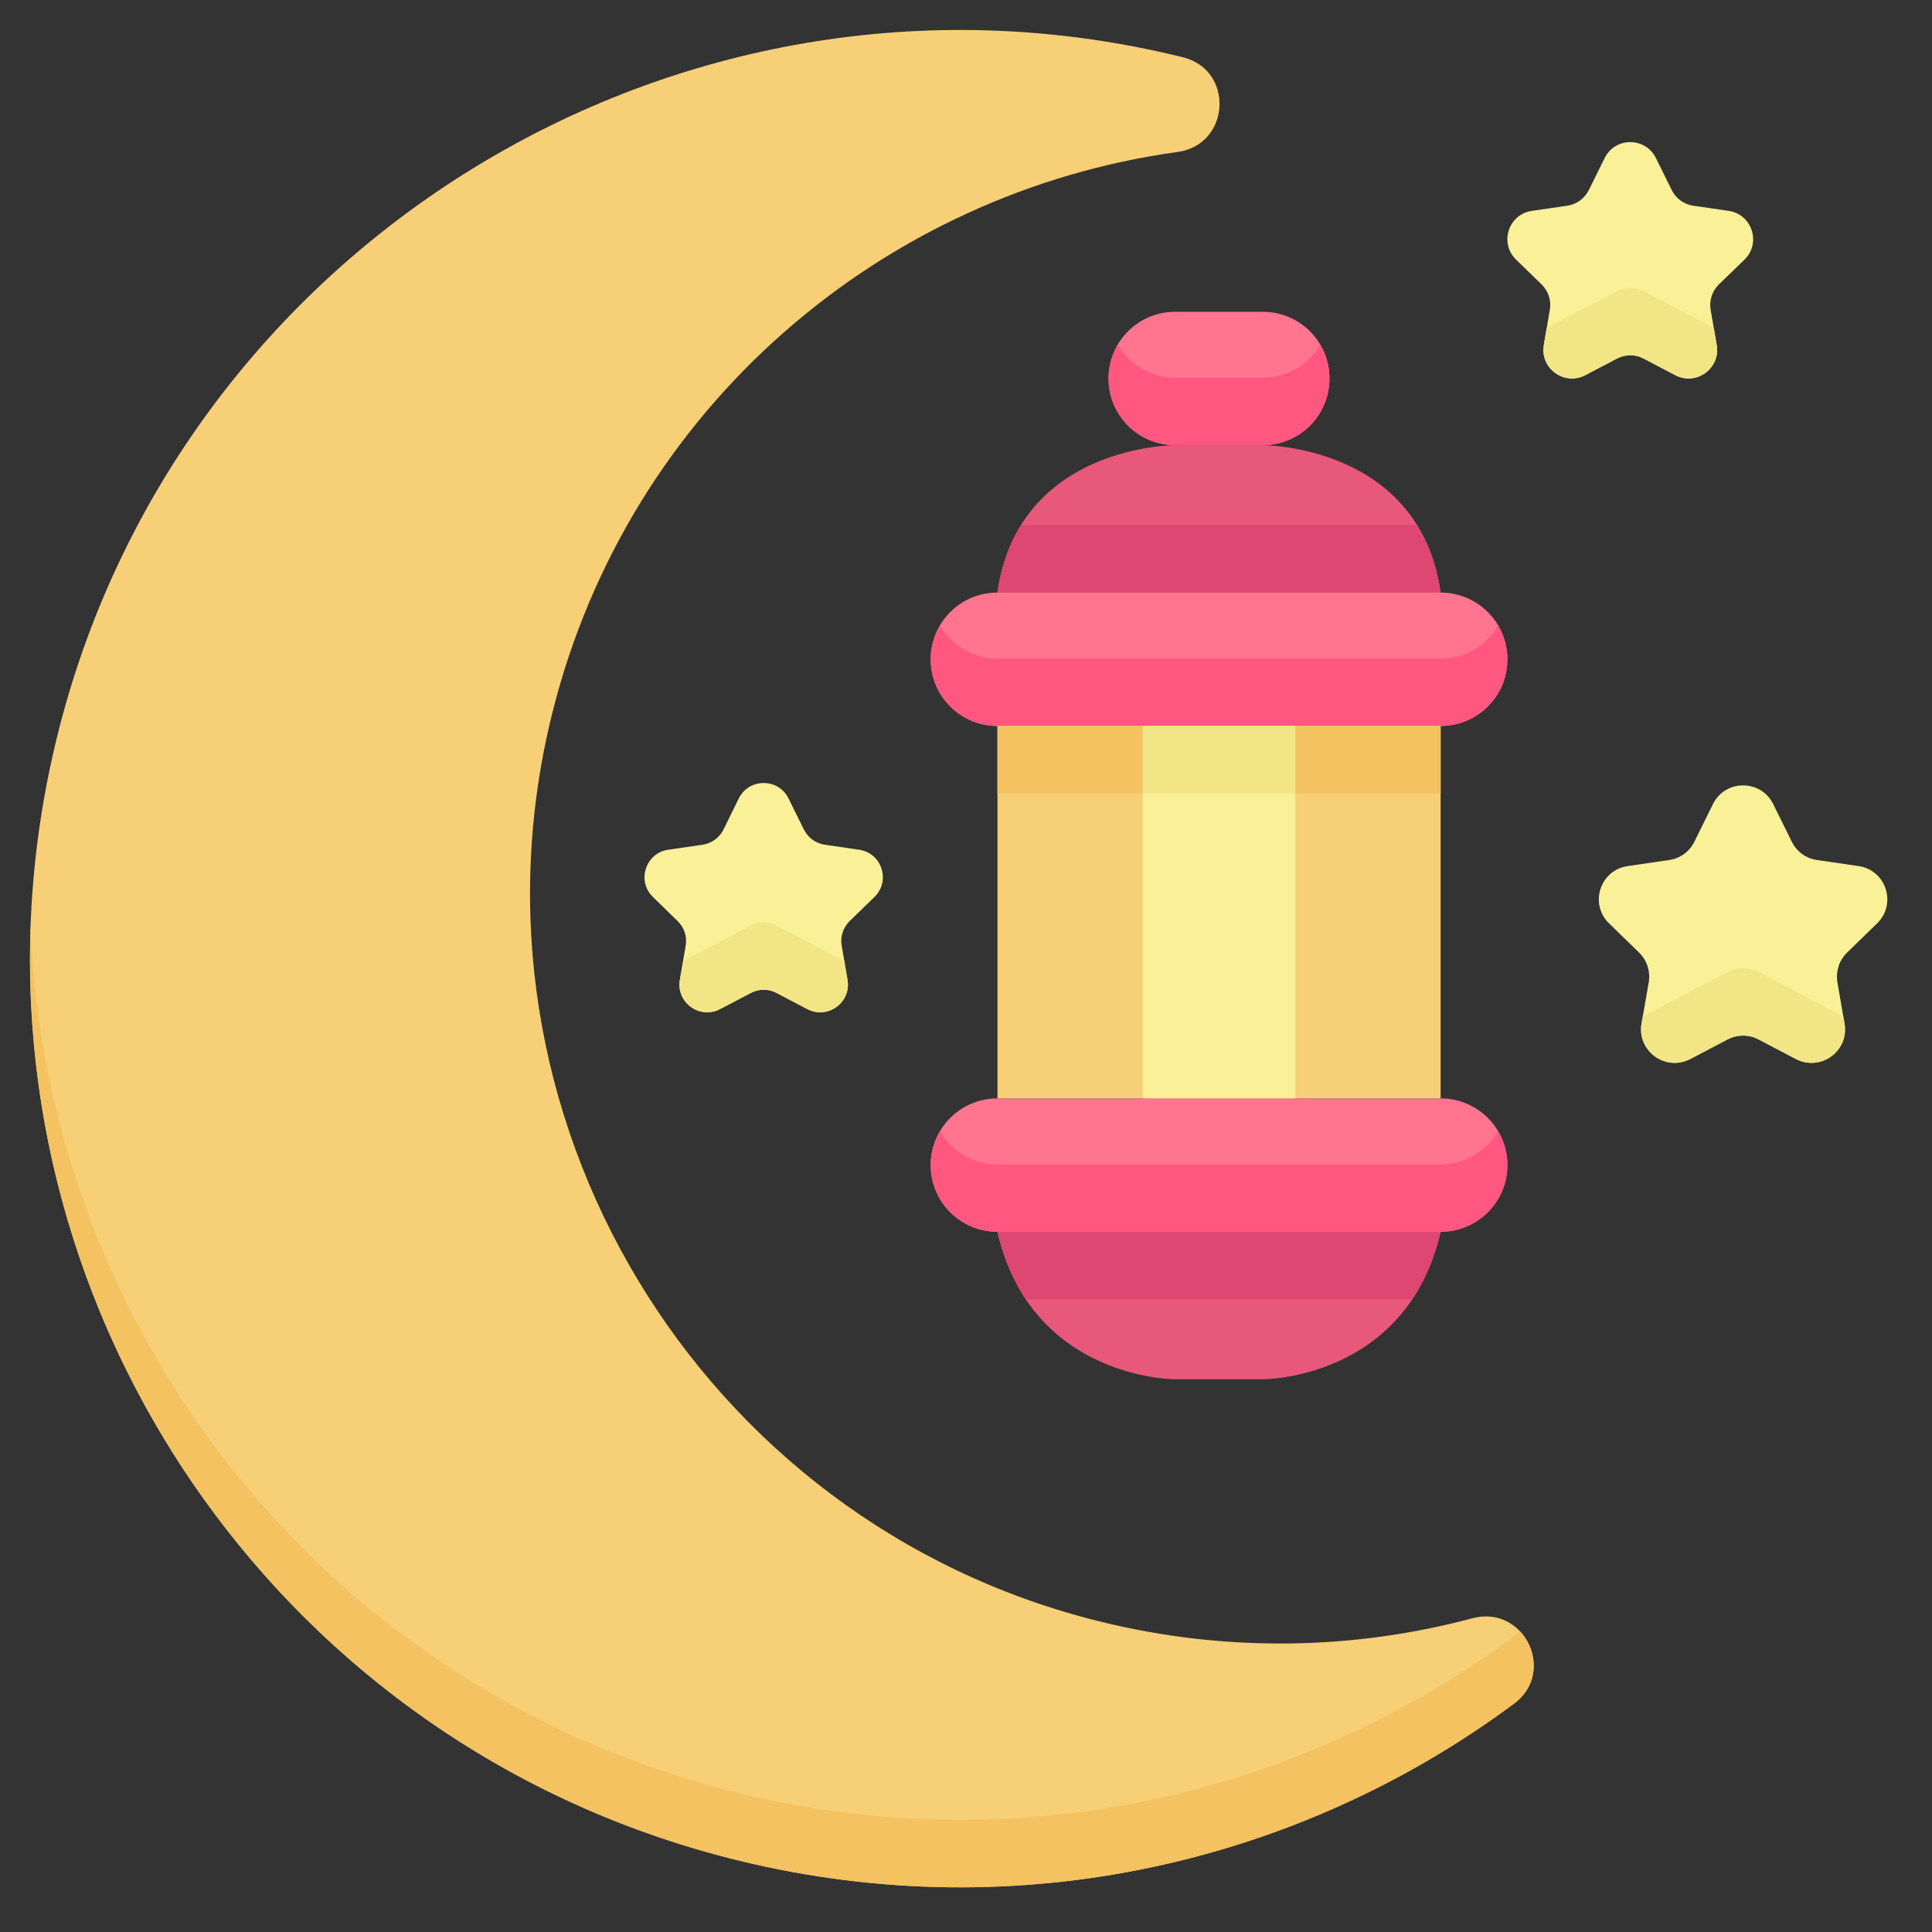 <svg width="21" height="21" viewBox="0 0 21 21" fill="none" xmlns="http://www.w3.org/2000/svg">
<rect x="0" y="0" width="21" height="21" fill="#333333" stroke="none"/>
<path d="M11.959 17.626C7.591 16.55 4.912 12.099 6.006 7.739C6.838 4.424 9.599 2.093 12.799 1.652C13.375 1.573 13.42 0.761 12.856 0.622C12.822 0.613 12.789 0.605 12.756 0.598C7.36 -0.68 1.908 2.668 0.609 8.055C-0.696 13.466 2.63 18.913 8.045 20.227C11.081 20.964 14.13 20.245 16.456 18.518C16.922 18.172 16.566 17.44 16.004 17.59C14.723 17.932 13.339 17.966 11.959 17.626Z" fill="#F7CF77"/>
<path d="M16.456 17.786C14.13 19.512 11.081 20.231 8.045 19.494C3.549 18.403 0.493 14.462 0.333 10.059C0.16 14.751 3.3 19.076 8.045 20.227C11.081 20.964 14.129 20.245 16.456 18.519C16.746 18.303 16.718 17.939 16.52 17.73C16.5 17.749 16.479 17.768 16.456 17.786Z" fill="#F4C260"/>
<path d="M13.726 4.839H12.774C12.373 4.839 12.049 4.514 12.049 4.114C12.049 3.713 12.373 3.389 12.774 3.389H13.726C14.127 3.389 14.451 3.713 14.451 4.114C14.451 4.514 14.127 4.839 13.726 4.839Z" fill="#FF748F"/>
<path d="M13.726 4.106H12.774C12.507 4.106 12.275 3.962 12.149 3.748C12.083 3.859 12.049 3.985 12.049 4.114C12.049 4.514 12.373 4.839 12.774 4.839H13.726C14.127 4.839 14.451 4.514 14.451 4.114C14.451 3.98 14.415 3.855 14.351 3.748C14.226 3.962 13.993 4.106 13.726 4.106Z" fill="#FF577F"/>
<path d="M15.659 6.441C15.431 4.832 13.726 4.839 13.726 4.839H12.774C12.774 4.839 11.07 4.832 10.841 6.441H15.659Z" fill="#E8587B"/>
<path d="M11.097 5.708C10.975 5.905 10.883 6.146 10.842 6.441H15.659C15.617 6.146 15.525 5.905 15.404 5.708H11.097Z" fill="#DD4772"/>
<path d="M15.659 7.891H10.841C10.44 7.891 10.116 7.567 10.116 7.166C10.116 6.766 10.44 6.441 10.841 6.441H15.659C16.06 6.441 16.385 6.766 16.385 7.166C16.385 7.567 16.06 7.891 15.659 7.891Z" fill="#FF748F"/>
<path d="M15.659 7.159H10.841C10.574 7.159 10.342 7.014 10.216 6.8C10.15 6.911 10.116 7.037 10.116 7.166C10.116 7.567 10.44 7.891 10.841 7.891H15.659C16.06 7.891 16.385 7.567 16.385 7.166C16.385 7.032 16.348 6.907 16.285 6.8C16.159 7.014 15.926 7.159 15.659 7.159Z" fill="#FF577F"/>
<path d="M15.659 11.939H10.841C10.441 11.939 10.116 12.264 10.116 12.664C10.116 13.065 10.441 13.389 10.841 13.389H15.659C16.06 13.389 16.385 13.065 16.385 12.664C16.385 12.264 16.06 11.939 15.659 11.939Z" fill="#FF748F"/>
<path d="M15.659 12.657H10.841C10.575 12.657 10.342 12.512 10.216 12.298C10.15 12.409 10.116 12.535 10.116 12.664C10.116 13.065 10.441 13.389 10.841 13.389H15.659C16.06 13.389 16.385 13.065 16.385 12.664C16.385 12.53 16.348 12.405 16.284 12.298C16.158 12.512 15.926 12.657 15.659 12.657Z" fill="#FF577F"/>
<path d="M15.659 13.39C15.287 14.999 13.726 14.992 13.726 14.992H12.774C12.774 14.992 11.214 14.999 10.841 13.39H15.659Z" fill="#E8587B"/>
<path d="M15.351 14.122C15.482 13.926 15.591 13.685 15.659 13.39H10.842C10.91 13.685 11.018 13.926 11.15 14.122H15.351Z" fill="#DD4772"/>
<path d="M10.842 7.891H15.659V11.939H10.842V8.032" fill="#F7CF77"/>
<path d="M10.842 7.891V8.624H15.659V7.891H10.842Z" fill="#F4C260"/>
<path d="M12.422 7.891H14.079V11.939H12.422V8.032V7.891Z" fill="#F9F097"/>
<path d="M12.422 7.891V8.624H14.079V7.891H12.422Z" fill="#F2E586"/>
<path d="M19.274 8.74L19.476 9.149C19.502 9.202 19.541 9.248 19.588 9.283C19.636 9.317 19.692 9.34 19.75 9.348L20.202 9.414C20.501 9.457 20.62 9.825 20.404 10.036L20.077 10.354C20.035 10.395 20.003 10.446 19.985 10.502C19.967 10.559 19.962 10.618 19.972 10.677L20.049 11.126C20.101 11.424 19.788 11.651 19.52 11.51L19.116 11.298C19.064 11.271 19.006 11.256 18.947 11.256C18.887 11.256 18.829 11.271 18.777 11.298L18.373 11.51C18.105 11.651 17.792 11.424 17.843 11.126L17.921 10.677C17.931 10.618 17.926 10.559 17.908 10.502C17.89 10.446 17.858 10.395 17.816 10.354L17.489 10.036C17.273 9.825 17.392 9.457 17.692 9.414L18.143 9.348C18.201 9.34 18.257 9.317 18.305 9.283C18.352 9.248 18.391 9.202 18.417 9.149L18.619 8.74C18.753 8.469 19.14 8.469 19.274 8.74Z" fill="#F9F097"/>
<path d="M20.036 11.049L19.116 10.566C19.064 10.538 19.006 10.524 18.946 10.524C18.887 10.524 18.829 10.538 18.777 10.566L17.857 11.049L17.843 11.126C17.792 11.424 18.105 11.651 18.373 11.511L18.777 11.299C18.829 11.271 18.887 11.257 18.946 11.257C19.006 11.257 19.064 11.271 19.116 11.299L19.52 11.511C19.788 11.651 20.101 11.424 20.049 11.126L20.036 11.049Z" fill="#F2E586"/>
<path d="M8.571 8.679L8.738 9.017C8.76 9.061 8.792 9.098 8.831 9.127C8.871 9.156 8.917 9.175 8.965 9.182L9.338 9.236C9.585 9.272 9.684 9.575 9.505 9.75L9.235 10.012C9.2 10.047 9.174 10.089 9.159 10.135C9.144 10.182 9.14 10.231 9.149 10.279L9.212 10.65C9.254 10.896 8.996 11.084 8.775 10.968L8.441 10.793C8.398 10.77 8.35 10.758 8.301 10.758C8.252 10.758 8.204 10.77 8.161 10.793L7.827 10.968C7.606 11.084 7.347 10.896 7.39 10.65L7.453 10.279C7.461 10.231 7.458 10.182 7.443 10.135C7.428 10.089 7.401 10.047 7.366 10.012L7.097 9.75C6.918 9.575 7.017 9.272 7.264 9.236L7.637 9.182C7.685 9.175 7.731 9.156 7.771 9.127C7.81 9.098 7.842 9.061 7.864 9.017L8.03 8.679C8.141 8.455 8.461 8.455 8.571 8.679Z" fill="#F9F097"/>
<path d="M9.177 10.447L8.441 10.06C8.398 10.037 8.35 10.025 8.301 10.025C8.252 10.025 8.204 10.037 8.161 10.06L7.425 10.447L7.39 10.65C7.347 10.896 7.606 11.084 7.827 10.968L8.161 10.793C8.204 10.77 8.252 10.758 8.301 10.758C8.35 10.758 8.398 10.77 8.441 10.793L8.775 10.968C8.996 11.084 9.255 10.896 9.212 10.65L9.177 10.447Z" fill="#F2E586"/>
<path d="M17.999 1.718L18.171 2.066C18.193 2.111 18.226 2.15 18.267 2.18C18.308 2.209 18.355 2.229 18.405 2.236L18.789 2.292C19.044 2.329 19.146 2.642 18.962 2.822L18.683 3.092C18.647 3.128 18.62 3.171 18.605 3.219C18.589 3.267 18.585 3.318 18.594 3.367L18.66 3.75C18.703 4.004 18.437 4.197 18.209 4.077L17.865 3.897C17.82 3.873 17.771 3.861 17.72 3.861C17.67 3.861 17.62 3.873 17.576 3.897L17.232 4.077C17.004 4.197 16.737 4.004 16.781 3.75L16.846 3.367C16.855 3.318 16.851 3.267 16.836 3.219C16.82 3.171 16.793 3.128 16.757 3.092L16.479 2.822C16.294 2.642 16.396 2.329 16.651 2.292L17.035 2.236C17.085 2.229 17.133 2.209 17.174 2.18C17.214 2.15 17.247 2.111 17.27 2.066L17.442 1.718C17.555 1.487 17.885 1.487 17.999 1.718Z" fill="#F9F097"/>
<path d="M18.628 3.565L17.865 3.165C17.82 3.141 17.771 3.129 17.72 3.129C17.67 3.129 17.62 3.141 17.576 3.165L16.812 3.565L16.781 3.75C16.737 4.004 17.004 4.198 17.232 4.078L17.576 3.897C17.62 3.874 17.67 3.862 17.72 3.862C17.771 3.862 17.82 3.874 17.865 3.897L18.209 4.078C18.437 4.198 18.703 4.004 18.66 3.75L18.628 3.565Z" fill="#F2E586"/>
</svg>

